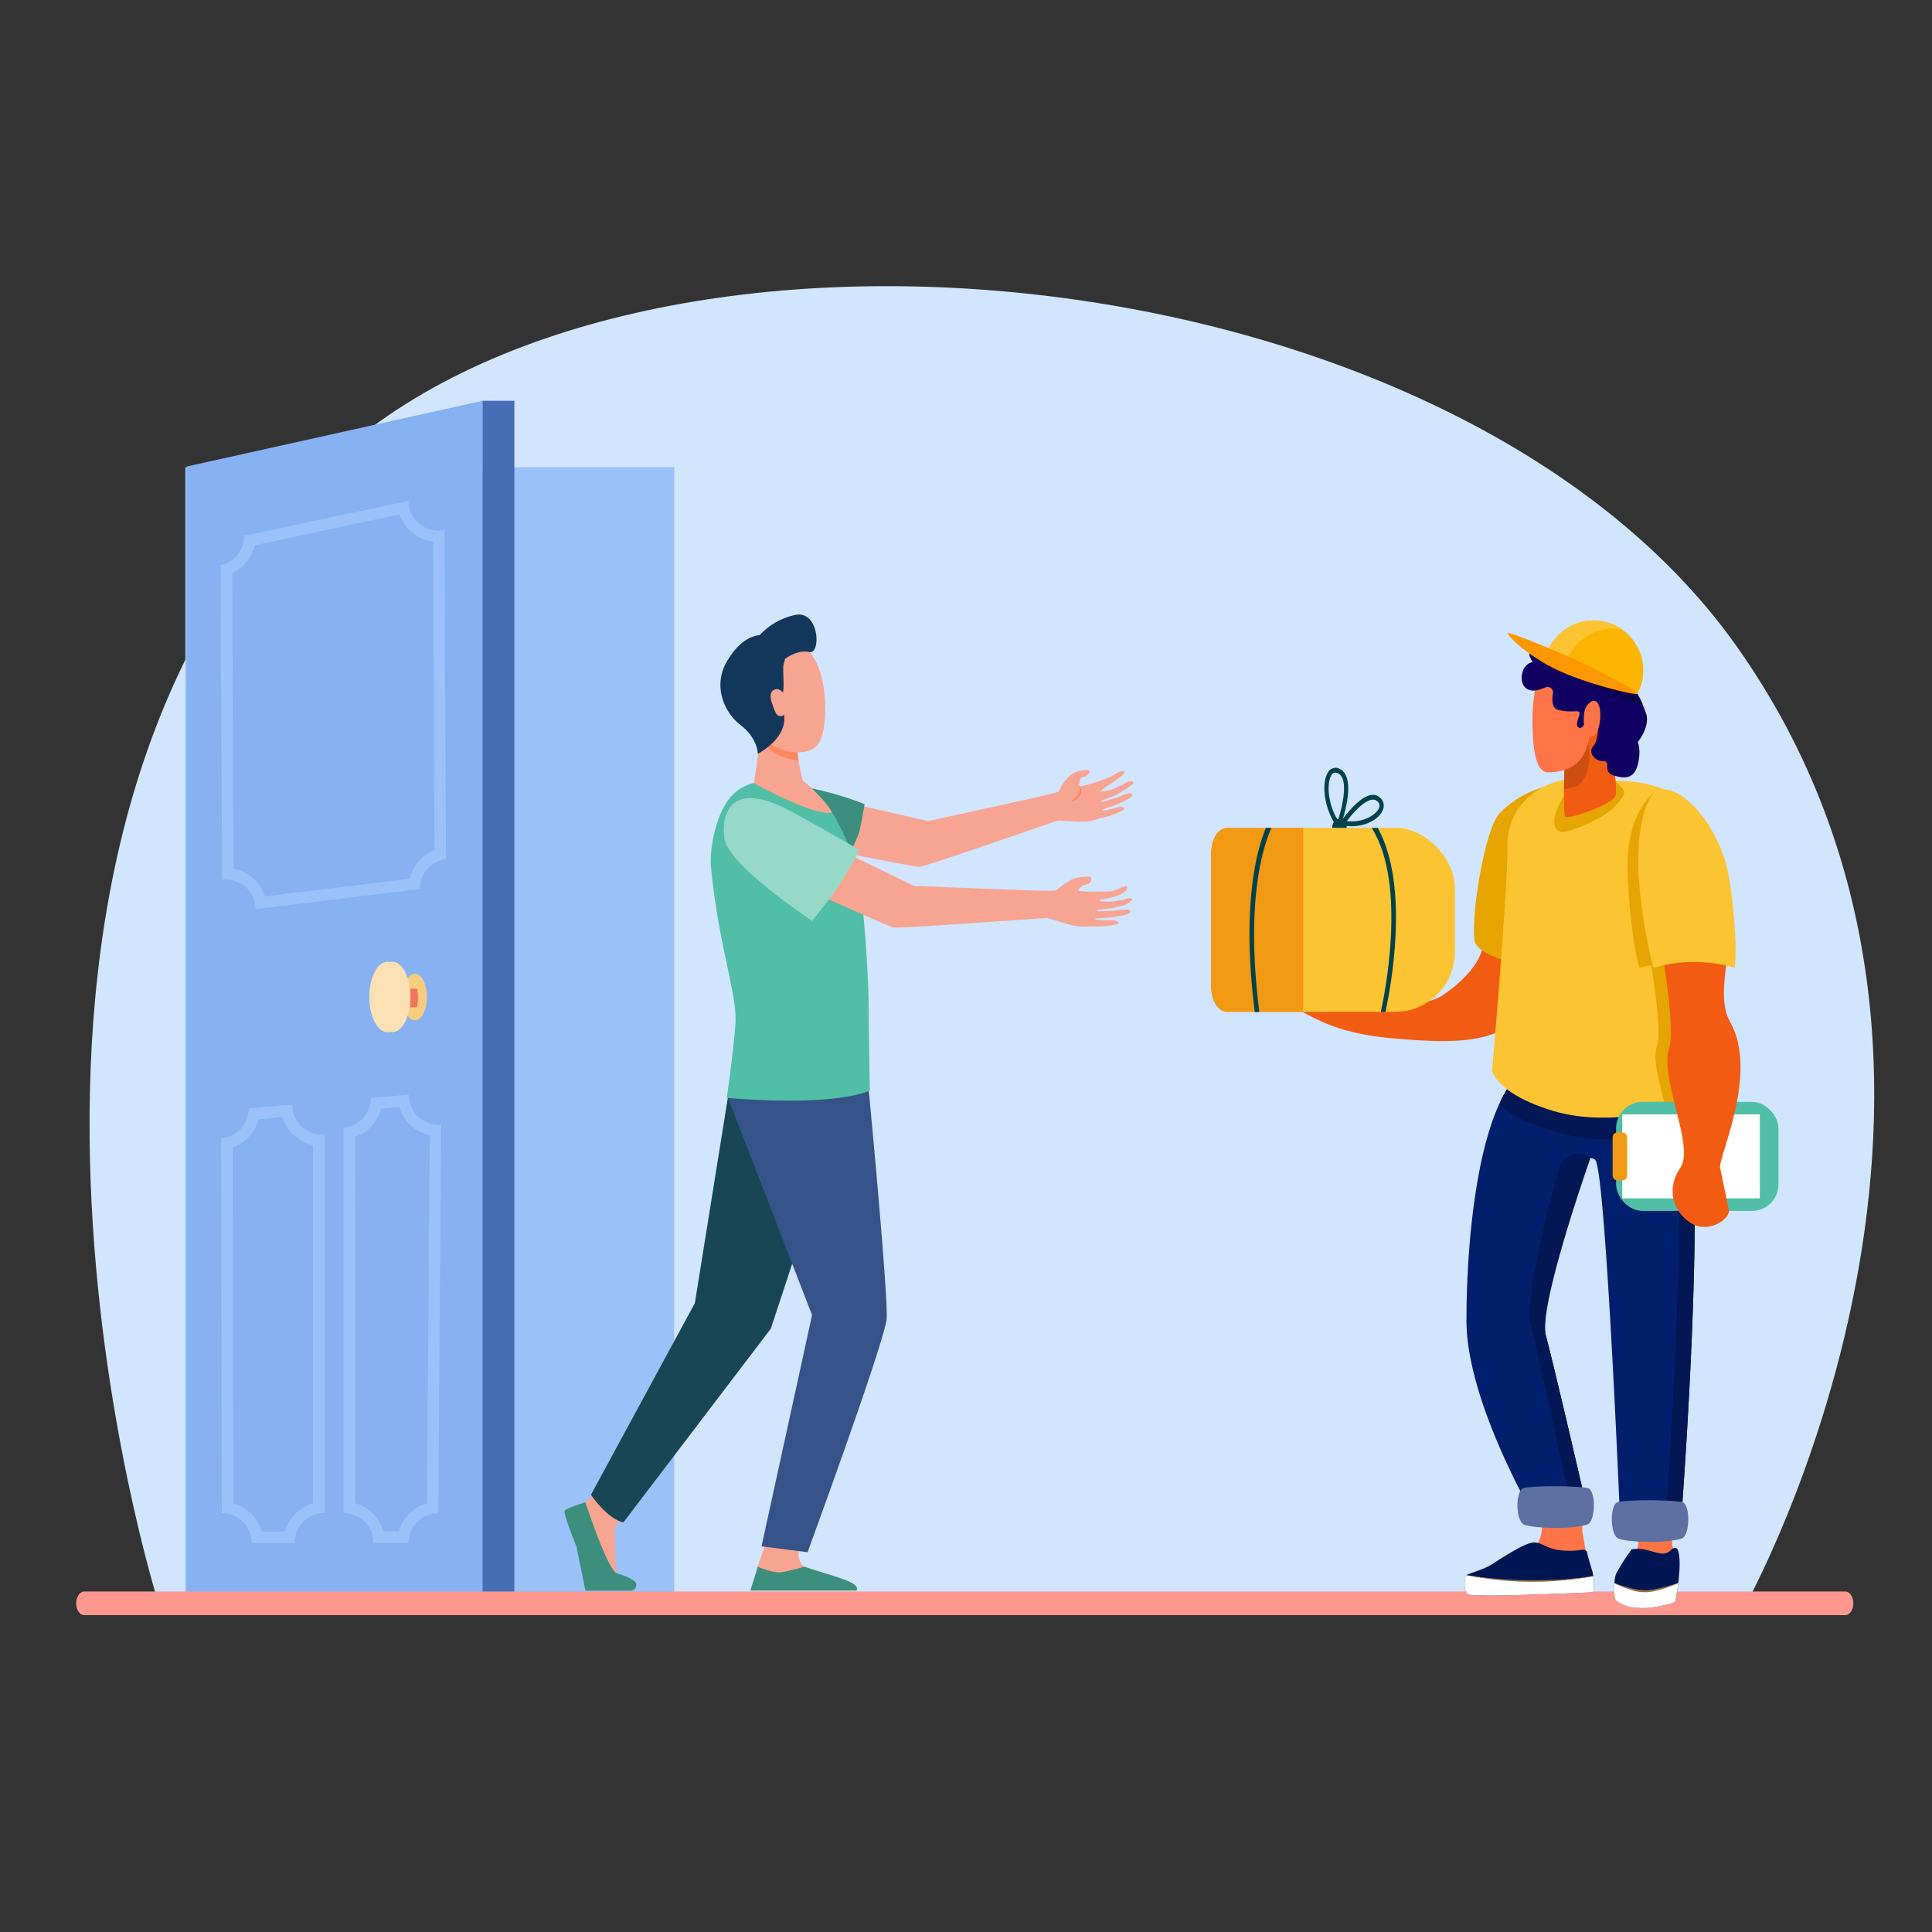 <svg id="Layer_1" data-name="Layer 1" xmlns="http://www.w3.org/2000/svg" viewBox="0 0 500 500"><rect x="0" y="0" width="500" height="500" fill="#333333" stroke="none"/><defs><style>.cls-1{fill:#d1e5ff;}.cls-2{fill:#9bc1f9;}.cls-3{fill:#466eb6;}.cls-4{fill:#86b1f2;}.cls-5{fill:#f7cc7f;}.cls-6{fill:#f47458;}.cls-7{fill:#fae0b2;}.cls-8{fill:#fe978e;}.cls-9{fill:#ff7446;}.cls-10{fill:#001653;}.cls-11{fill:#fff;}.cls-12{fill:#957447;}.cls-13{fill:#f25c12;}.cls-14{fill:#e6a500;}.cls-15{fill:#021f6e;}.cls-16{fill:#021753;}.cls-17{fill:#5d70a2;}.cls-18{fill:#fcc332;}.cls-19{fill:#b5450e;opacity:0.6;}.cls-20{fill:#00424c;}.cls-21{fill:#f29913;}.cls-22{fill:#50bfa5;}.cls-23{fill:#100062;}.cls-24{fill:#0c004a;}.cls-25{fill:#fcb500;}.cls-26{fill:#fc9700;}.cls-27{fill:#f7a491;}.cls-28{fill:#184655;}.cls-29{fill:#355389;}.cls-30{fill:#f8a492;}.cls-31{fill:#3c8f7c;}.cls-32{fill:#fe875e;}.cls-33{fill:#13375b;}.cls-34{fill:#96d9c9;}</style></defs><title>pharma</title><path class="cls-1" d="M84,120.92c-104,100.93-43.11,293.57-43.11,293.57l410.87.84s76.56-137-2.54-248.38C376.13,64.14,163.73,43.53,84,120.92Z"/><rect class="cls-2" x="47.96" y="120.92" width="126.53" height="291.1" transform="translate(222.45 532.94) rotate(180)"/><rect class="cls-3" x="124.85" y="103.73" width="8.27" height="308.38" transform="translate(257.97 515.83) rotate(180)"/><path class="cls-4" d="M124.86,103.73c0,.78,0,308.25,0,308.25H48.33V120.73Z"/><path class="cls-2" d="M57.09,146.26l.38,81.41a7.71,7.71,0,0,1,8.67,7.63l42.5-5.23a7.74,7.74,0,0,1,6.78-7.71l-.38-85.2a8.18,8.18,0,0,1-1.62.17,7.73,7.73,0,0,1-7.71-7.69l-42.5,9A7.71,7.71,0,0,1,57.09,146.26Zm3,2.1a10.75,10.75,0,0,0,5.82-7.23l37.45-8a10.75,10.75,0,0,0,8.73,7.05l.36,79.86A10.7,10.7,0,0,0,106,227.4L68.58,232a10.76,10.76,0,0,0-8.15-7.18Z"/><path class="cls-2" d="M57.23,294.6l.17,97h0a7.73,7.73,0,0,1,7.73,7.71l11.1,0A7.73,7.73,0,0,1,84,391.59v-98c-.22,0-.45,0-.67,0a7.72,7.72,0,0,1-7.71-7.73l-11.28,1A7.71,7.71,0,0,1,57.23,294.6Zm3,2.36a10.84,10.84,0,0,0,6.7-7.31l6.18-.53a10.76,10.76,0,0,0,7.9,7.25v92.68a10.75,10.75,0,0,0-7.29,7.3h-6a10.73,10.73,0,0,0-7.31-7.29Z"/><path class="cls-2" d="M88.91,291.86v99.7h0a7.71,7.71,0,0,1,7.72,7.72l9.08,0a7.72,7.72,0,0,1,7.71-7.66l.76-100.53c-.22,0-.45,0-.67,0a7.72,7.72,0,0,1-7.71-7.79l-9.84.85A7.73,7.73,0,0,1,88.91,291.86Zm3,2.37a10.61,10.61,0,0,0,6.71-7.31l4.71-.41a10.74,10.74,0,0,0,7.9,7.31l-.73,95.23a10.8,10.8,0,0,0-7.29,7.25h-4A10.7,10.7,0,0,0,91.88,389Z"/><ellipse class="cls-5" cx="107.37" cy="258.02" rx="3.12" ry="6.05"/><path class="cls-6" d="M101.33,255.89v4.77h6.54a11.18,11.18,0,0,0,.3-2.6,11.41,11.41,0,0,0-.21-2.17Z"/><path class="cls-7" d="M96.83,258c0,5,2.1,9.12,4.7,9.12s4.7-4.09,4.7-9.12-2.11-9.12-4.7-9.12S96.83,253,96.83,258Z"/><ellipse class="cls-7" cx="100.27" cy="258.02" rx="4.7" ry="9.12"/><path class="cls-8" d="M21.81,418H477.56c1.15,0,2.09-1.37,2.09-3.06s-.94-3.06-2.09-3.06H21.81c-1.16,0-2.1,1.37-2.1,3.06S20.65,418,21.81,418Z"/><path class="cls-9" d="M424,397.58s0,.29,0,.78a10.41,10.41,0,0,1-2.58,7.09c-3.06,3.19-3.08,7.15.15,7.83s11-.22,11-.22,1.74-3,.55-11.12-1.88-17-1.88-17l-8.79-1.37Z"/><path class="cls-10" d="M422.26,401a50.77,50.77,0,0,0-4,6.27c-.76,1.84-.6,6.43,0,6.9,5.27,4.17,15.27.42,15.27.42a60.9,60.9,0,0,0,1-6.8c.35-3.74.15-7.23-1-7.23s-1.4,2-4.1,1.41S425,400.46,422.26,401Z"/><path class="cls-11" d="M434.34,409.68a35.6,35.6,0,0,1-7.36,2.09c-2.74.39-6.42-.83-9.2-2.06-.15,2,.06,4.17.46,4.48,5.27,4.17,15.27.42,15.27.42S434,412.52,434.34,409.68Z"/><path class="cls-12" d="M434.34,409.68c-7.57,2.27-9,2.67-16.56,0a22.45,22.45,0,0,0,4,1.69,11.38,11.38,0,0,0,6.48.41A28.1,28.1,0,0,0,434.34,409.68Z"/><path class="cls-13" d="M336.07,259.92c2.17.81,5,2,5,2,.37-.89-6.77-2.42-7.78-4.59-.53-1.17,8.2,3.12,8.8,2.6.26-.21-9.87-3.5-9.4-4.3s10.64,3,10.7,2.45c.08-.7-8.88-2.5-8.08-3.5.41-.51,11.29,2.43,12.46,2.6,1.43,0-3.76-3.52-2-4,2.4-.64,8.44,6.28,8.91,6.38,1.36.28,13,1.7,18.68-2,4.6-3,9.06-7.63,10.16-11.62s2.55-9.48,1.28-13.78a56.35,56.35,0,0,1,15.46-.34c.32,6.46-7.41,32.06-10.65,34.17-7.11,4.63-19.81,3.5-28.76,2.76-7.21-.59-14.27-2-20.77-5.31-1.45-.74-3.4-1.56-4.52-2.85A.42.42,0,0,1,336.07,259.92Z"/><path class="cls-14" d="M388.09,210.48c-3.86,4-7.75,27.83-6.32,33.52,2.48,4.62,13.68,5.41,17.3,7.6,8.36-3.43,2.63-18.84,2.63-18.84l3.05-30A25.8,25.8,0,0,0,388.09,210.48Z"/><path class="cls-9" d="M398.63,392.24a9.17,9.17,0,0,1-2.92,9.91,15.56,15.56,0,0,1-3.5,2.16c-5.12,2.24-11.75,1.73-12.68,6.33S412,409.35,412,409.35s-2.31-11.18-2.46-13.05.2-8.75.2-8.75l-12.89-.93Z"/><path class="cls-10" d="M410.64,401.44s.4,1.77,1.34,4.78a13.14,13.14,0,0,1,.35,5.85s-31.27,1.48-32.53.49-.62-4.6-.3-4.92,4.29-1.39,6.33-2.64,9-6,11.33-5.82,3.43,1.93,7.89,2.13S409.53,400.57,410.64,401.44Z"/><path class="cls-11" d="M379.8,412.56c1.26,1,32.53-.49,32.53-.49a13.19,13.19,0,0,0,0-4.17c-16.32,3-32.86-.26-32.86-.26C379.18,408,378.53,411.57,379.8,412.56Z"/><path class="cls-12" d="M412.36,407.9a85.08,85.08,0,0,1-32.86-.26,114.83,114.83,0,0,0,29.8.68Z"/><path class="cls-15" d="M436.51,283.9c5.37,19.62-1.3,107.61-1.3,107.61l-16.06-1.1s-3.65-87.54-6.3-90.19a1.63,1.63,0,0,0-2.25-.09,3.55,3.55,0,0,0-1.33,1.87c-1.65,5.4-11.1,36.84-9.19,43.73,2.08,7.54,11.39,47.92,11.39,47.92l-13.48.54s-18.47-30.85-18.47-52.39,3-50.09,11.73-61.71c4-5.29,23.54-9.38,23.54-9.38S434.83,277.77,436.51,283.9Z"/><path class="cls-16" d="M407.48,393.62s-9.3-43.07-11.39-51.1c-1.51-5.84,4.15-28.23,7.37-40.06a5.16,5.16,0,0,1,8.14-2.73h0s-13.61,38.46-11.52,46,11.39,47.92,11.39,47.92l-13.48.54-.1-.16Z"/><path class="cls-16" d="M433.18,279.83a8.89,8.89,0,0,1,3.33,4.07c5.37,19.62-1.3,107.61-1.3,107.61l-4-.27C431.46,388.06,437.23,305.23,433.18,279.83Z"/><path class="cls-16" d="M388.17,285.35a29.4,29.4,0,0,1,3.08-5.26,8.64,8.64,0,0,1,2-1.79,61,61,0,0,0,9.59,3.7c12.88,3.95,26.76,1.84,32.53-.16a5.67,5.67,0,0,1,1.18,2.06,44.68,44.68,0,0,1,1.14,6.55c-2.88,2.14-19.62,7.31-34.85,2.47C393.14,289.84,389.53,288,388.17,285.35Z"/><path class="cls-17" d="M435.21,398.17c-4.12,1.34-14,1-16.39,0-2.18-.92-2.33-9,0-9.48,3.27-.61,12.55-.54,16.39,0C437.55,389,437.46,397.44,435.21,398.17Z"/><path class="cls-17" d="M410.79,394.55c-4.12,1.34-14,1-16.39,0-2.18-.93-2.33-9,0-9.48,3.27-.62,12.55-.55,16.39,0C413.13,385.41,413,393.82,410.79,394.55Z"/><path class="cls-18" d="M416.92,202.07s13.39-.68,18.87,5.8,5,74.64,2.81,76.54-21.25,7.64-36.37,3.17S386.15,277,386.15,277s4-45.83,4-58.35S402.4,198.7,416.92,202.07Z"/><path class="cls-14" d="M428.74,271.1c1.18-3.29-.09-13.75-1.44-21.33-1.05.21-2.06.44-3,.72-1.62-5-3-18-3.09-26.18-.09-15.33,7.67-19.78,7.67-19.78,1.54-.36,4,1.09,7.84,5.1,4.45,12.15,3.52,68.7,1.43,70.49-.88.76-2.62,5.54-7.1,6.49C429.87,282,427.64,274.14,428.74,271.1Z"/><path class="cls-14" d="M418.08,202.21c2.9,2.67,3.13,2.73.11,6.23s-13,7.48-14.43,6.81c-3.54-1.67-.25-7.24,2.1-11.25C406.6,202.75,415.17,199.55,418.08,202.21Z"/><path class="cls-13" d="M405.1,192.12s-.79,18.45,0,19.25,12-3.09,13-5.38S414,170.36,414,170.36Z"/><path class="cls-19" d="M404.76,204.28c2-.35,3.68-.86,4.19-1.42,4.57-5.17,1.14-13.55,1.5-15.73.72-4.34,2.17-7.92,1.44-11.66l-6.79,16.65S404.81,198.79,404.76,204.28Z"/><path class="cls-20" d="M345,213.07c-.76,1.93.82,3.79,2.48,3a1.76,1.76,0,0,0,.85-.95c.77-1.92-.82-3.78-2.48-3A1.78,1.78,0,0,0,345,213.07Z"/><path class="cls-20" d="M346,214l.57.79.34-.95c.45-1.24,4.26-12.2.05-14.7a2.21,2.21,0,0,0-3.21.65C341.94,202.43,342.51,209.07,346,214Zm-1.41-13.43a1.16,1.16,0,0,1,1.46-.52,1.77,1.77,0,0,1,.42.2c2.56,1.51.95,8.5-.21,12.1C343.47,207.79,343.36,202.37,344.61,200.57Z"/><path class="cls-20" d="M346.55,213.39l.88.19a11.37,11.37,0,0,0,2.37.25c3.9,0,7.31-2,8.13-4.34a2.73,2.73,0,0,0-1-3.23c-3.5-2.72-9.22,5.39-9.86,6.32Zm2-.88c1.63-2.17,4.66-5.56,6.79-5.56a1.59,1.59,0,0,1,1,.34,1.42,1.42,0,0,1,.57,1.73C356.28,210.86,352.71,213,348.56,212.51Z"/><rect class="cls-18" x="313.4" y="214.25" width="63.13" height="47.64" rx="15.53" transform="translate(689.94 476.13) rotate(-180)"/><path class="cls-21" d="M317.53,214.25h19.74v47.64H317.53c-2.28,0-4.13-3-4.13-6.61V220.85C313.4,217.2,315.25,214.25,317.53,214.25Z"/><path class="cls-20" d="M355,214.25h1.56c8.42,15.2,3.26,41.83,2,47.64h-1.21c.87-3.92,6.88-32.88-2.27-47.5C355.06,214.34,355,214.29,355,214.25Z"/><path class="cls-20" d="M325.89,261.71a1.1,1.1,0,0,1,0,.18h-1.16c-3.4-27.15.35-41.5,2.88-47.64h1.43C326.76,219.38,322.34,233.52,325.89,261.71Z"/><rect class="cls-22" x="418.25" y="285.16" width="42.03" height="28.23" rx="6.87" transform="translate(878.52 598.55) rotate(180)"/><rect class="cls-11" x="419.85" y="288.41" width="35.6" height="21.73" transform="translate(875.29 598.55) rotate(180)"/><rect class="cls-21" x="417.35" y="293.06" width="3.75" height="12.42" rx="1.22" transform="translate(838.45 598.55) rotate(180)"/><path class="cls-13" d="M432,271.1c-2.65,8.06,6.68,25.5,2.89,31.08s-1.89,11.44,2.71,14.35,10.29-1.17,9.83-3.38-1.69-8.16-2.26-10.89,10.11-24.53,2.6-37.75c-4.47-7.85,2.13-21.36-1.35-30.09-3.12,5.82-17.89,2.18-17,8.56C430.7,248.43,433.45,266.57,432,271.1Z"/><path class="cls-9" d="M398.52,173a51.73,51.73,0,0,0-1.93,12.05c0,5.42.13,14.82,4,14.82s9.35-1.06,10.63-8.73,0-16.15-3.84-18.14S398.52,173,398.52,173Z"/><path class="cls-23" d="M400,177.89a1.42,1.42,0,0,1,1.9,1.63c-.31,1.81-.24,3.8,1.46,4.22,3.27.79,4.81,0,5.35.55s-1.55,3.5,0,4.05,2.38-4.73,3.74-4.73,1.66,7.61,0,9.33.24,4.05,2.44,4.05-.28,2.76,2.68,3.68,5.34.92,6.29-2.82,0-5.83,0-5.83,3-3.54,2.26-7a28.5,28.5,0,0,0-2.4-5.44A50.39,50.39,0,0,1,421.8,173c-.42-2.4-6.31-4.79-10.34-5.22s-2-2.88-5.4-2.88-3.86,4.47-3.86,4.47-4.83-2.89-5.06-2.76c-2.81,1.72-.47,4.73-.47,4.73s-2.32.25-2.79,3.25,1.48,4.85,4.57,3.87C399,178.27,399.56,178.08,400,177.89Z"/><path class="cls-24" d="M396.67,167a17.87,17.87,0,0,1,2.32.56c1.45.8,3.21,1.86,3.21,1.86a78.14,78.14,0,0,1,9.93,3.49A110.67,110.67,0,0,1,423.56,179l.18.51s.72,1.29,1.39,2.73c-2.87-.62-8.48-2.79-14.73-5.77C403.33,173.14,396.27,167.29,396.67,167Z"/><path class="cls-9" d="M410.33,183.2s1.63-3,3.09-1.33.69,8.78-1.55,8.78S409.53,185.1,410.33,183.2Z"/><path class="cls-18" d="M428.45,204.67s-4.56,3.47-4.48,18.79c0,8.18,2.45,22,3.92,27a37.71,37.71,0,0,1,21.06,0c.84-6.69-.87-21-1.93-25.57C444.41,213.58,435,202.07,428.45,204.67Z"/><path class="cls-25" d="M400.88,167.75a12.87,12.87,0,0,1,23.23,11.08c-.11.24-.24.48-.37.71l-23.18-11C400.66,168.24,400.76,168,400.88,167.75Z"/><path class="cls-18" d="M405.7,170.65c.1-.25.2-.49.32-.74a12.76,12.76,0,0,1,13.86-7,12.89,12.89,0,0,0-19,4.86c-.12.25-.22.49-.32.74l23.18,11C423.78,179.47,405.7,170.65,405.7,170.65Z"/><path class="cls-26" d="M390.21,163.87c.24-.51,12.31,4.41,20,8.09S424,179,423.77,179.55s-13-2.48-20.77-6.16S390,164.39,390.21,163.87Z"/><path class="cls-27" d="M162,391.9s-2.73,2.7-2.79,3.69-.24,11.6.87,12.59,4.38,1.69,3.33,2.8c-.79.85-6.91.67-11,.44-1.18-.07-2.66-9.63-3.13-11-.68-2-2.83-7.18-2.22-8.6.31-.7,2.24-1.58,4.28-2.91a18.87,18.87,0,0,0,4.18-4.52Z"/><path class="cls-27" d="M198.48,398.53l-2.45,7c-.18,1.11-.89,3.84-.89,4.85,0,3.78,16.82-3.21,13.05-4.89a4,4,0,0,1-1.52-2.65c-.17-2,1.42-4.47,1.42-4.47Z"/><path class="cls-28" d="M197.08,273.9l-8.71,10.17-8.54,53.17-26.89,49.6S157,393,161.33,394l38.15-50.13,20.68-62.76-.73-13.94Z"/><path class="cls-29" d="M218.88,264.09l6,18.57s5.3,55.32,4.54,59.13c-1.84,9.3-20.42,59.92-20.42,59.92l-11.91-1.52,13.07-59.85-21.77-56.22Z"/><path class="cls-30" d="M276.69,200.88c-2.82,3.11-2.2,3.48-2.57,3.87s-8.62,2.2-8.62,2.2-24,5.3-25.35,5.53l-24.94-5.67-6.08,12.09s27.29,5.42,28.76,5.44,33.13-11.1,35.95-12c0,0,3.75.24,6.11.32s4.61-1,5.28-1a20.62,20.62,0,0,0,4.86-1.71c2.22-1.1-.38-1.12-.38-1.12s-4.45,1.26-4.49.87,2.44-.83,4.9-2l1.83-.89c1.5-.75,1.48-1.92-.21-1.41a18.15,18.15,0,0,0-2.25.85,12.82,12.82,0,0,1-2.15.67,15.64,15.64,0,0,1-2.23.67c0-.08-.3-.19.37-.53s2.67-.91,3.8-1.62c.63-.4,2-1.15,2-1.15s2.31-1.51,2.08-1.82c-.49-.68-2.1,0-2.89.67a10.78,10.78,0,0,0-2.15,1s-3.27,1-3.41.52c-.06-.19,1.62-1.17,3.3-2.33s3-2.21,2.83-2.61c-.27-.63-1.77.25-1.77.25s-1.32.77-1.78,1-2.2.91-2.2.91-5.9,2-6,1.51a3.22,3.22,0,0,1,.41-2c.33-.26,1.16-.4,1.48-.65s1-.87.7-1.32-2.74.15-2.74.15A6.58,6.58,0,0,0,276.69,200.88Z"/><path class="cls-31" d="M223.76,208.09s-.86,5.3-1.41,7.26c-.46,1.63-3.69,8.33-3.69,8.33s-11.56-3.79-17-6c-6.63-2.63-14.29-8.3-13.79-9a12.23,12.23,0,0,1,6.83-5.15C205.68,200.79,223.76,208.09,223.76,208.09Z"/><path class="cls-22" d="M225.1,282.27c-11,4.36-37,1.85-37,1.85s1.64-11.33,2.22-19S186.06,245.4,184,224.4c-.44-4.46,1.31-16.49,7.55-20.26a10.43,10.43,0,0,1,3.54-1.5c.05,0,8.59-1.74,12.94-.4,1.24,1.1,5.09,4.29,7.31,8a73.06,73.06,0,0,1,5.87,12.49c2.52,8.32,3.59,32.44,3.59,37S225.1,282.27,225.1,282.27Z"/><path class="cls-27" d="M215.35,210.25h0c-4.24,1.32-20.23-7.57-20.23-7.57v-.05L197,190s10-2.35,9.41,1.25,1.35,10.8,1.35,10.8a3.09,3.09,0,0,0,.25.23C209.28,203.34,213.13,206.53,215.35,210.25Z"/><path class="cls-32" d="M206.44,191.21C207,187.61,197,190,197,190l-.16,1.06a5.89,5.89,0,0,0,1.08,1.77,13.17,13.17,0,0,0,8.73,3.92A19.46,19.46,0,0,1,206.44,191.21Z"/><path class="cls-27" d="M195.1,170.46c-.3-.11-2.45,15.7,1.62,20s12,5.77,14.85,2.35c3.14-3.79,3-20.79-3.34-25.26S195.1,170.46,195.1,170.46Z"/><path class="cls-33" d="M205.82,159.14a17.53,17.53,0,0,0-9.22,5.23c-2.22.26-5.24,1.48-8.36,6.6-3.83,6.3-1,13.29,3.46,16.71s4.41,7.41,4.41,7.41,7.56-3.88,6.82-9.86c-.3-2.51-1.39-3.07-.58-5s.22-5.21.38-8l.45-1.73s3.16-2.45,6.26-1.76S212.09,157.87,205.82,159.14Z"/><path class="cls-27" d="M203.59,181.84c0,1.93-.36,3.47-1.48,3.49s-1.43-.73-2.36-3.46c-.87-2.55.18-3.5,1.31-3.52S203.56,179.91,203.59,181.84Z"/><path class="cls-31" d="M151.5,388.8s5.7,17.5,8.16,18.37c.65.23,4.37,1.25,5,2.66a1,1,0,0,1,0,.12,1.46,1.46,0,0,1-1.46,1.71H151.52s-1.66-7.9-2.31-11.37c0,0-3.47-8.49-3.08-9.26S151.5,388.8,151.5,388.8Z"/><path class="cls-31" d="M194.18,411.64l1.93-6.17s4,1.73,6.07,1.44,6-1.44,6-1.44c8.08,2.69,14.69,4,13.49,6.17H194.18Z"/><path class="cls-30" d="M277.38,227.6a23.25,23.25,0,0,0-4,2.8c-.57.33-9.4-.06-9.4-.06s-26-1-27.44-1.07l-24-11.65-9.46,10s26.48,12,28,12.38,36.9-2.28,40-2.42c0,0,3.77,1.18,6.17,1.83s5,.25,5.68.34a23.08,23.08,0,0,0,5.44-.41c2.56-.5-.09-1.17-.09-1.17s-4.9.09-4.84-.29,2.73-.18,5.57-.7l2.11-.39c1.73-.34,2-1.46.16-1.39a16.77,16.77,0,0,0-2.53.25,15.16,15.16,0,0,1-2.39.09,19.8,19.8,0,0,1-2.37.09c0-.08-.34-.26.43-.42.93-.2,3-.2,4.33-.59.76-.22,2.37-.6,2.37-.6a13.65,13.65,0,0,0,1.91-1.29c-.07-.83-1.44-.43-2.44,0a12.08,12.08,0,0,0-2.46.4s-3.61.14-3.63-.36c0-.19,2.07-.33,4.22-1,2.46-.78,3.07-1.89,3-2.32-.11-.67-1.49,0-1.49,0a21.54,21.54,0,0,1-2.43,1c-.62.11-8.74.26-8.72-.21s.81-1.1,1.21-1.26,1.16-.38,1.56-.54a1.4,1.4,0,0,0,.51-1.48c-.16-.49-1.93-.23-1.93-.23A8.26,8.26,0,0,0,277.38,227.6Z"/><path class="cls-34" d="M210.19,238.33s4.73-6,6.37-8.37a102.62,102.62,0,0,0,5.88-10s-13.17-7.58-18.07-10.17c-18-9.49-17.59,4.66-16.75,7.8C189.49,224.66,210.19,238.33,210.19,238.33Z"/><path class="cls-32" d="M277,207.45c1.56-.89,2.76-2.28,2.37-4C280.69,204.81,279,207.37,277,207.45Z"/></svg>